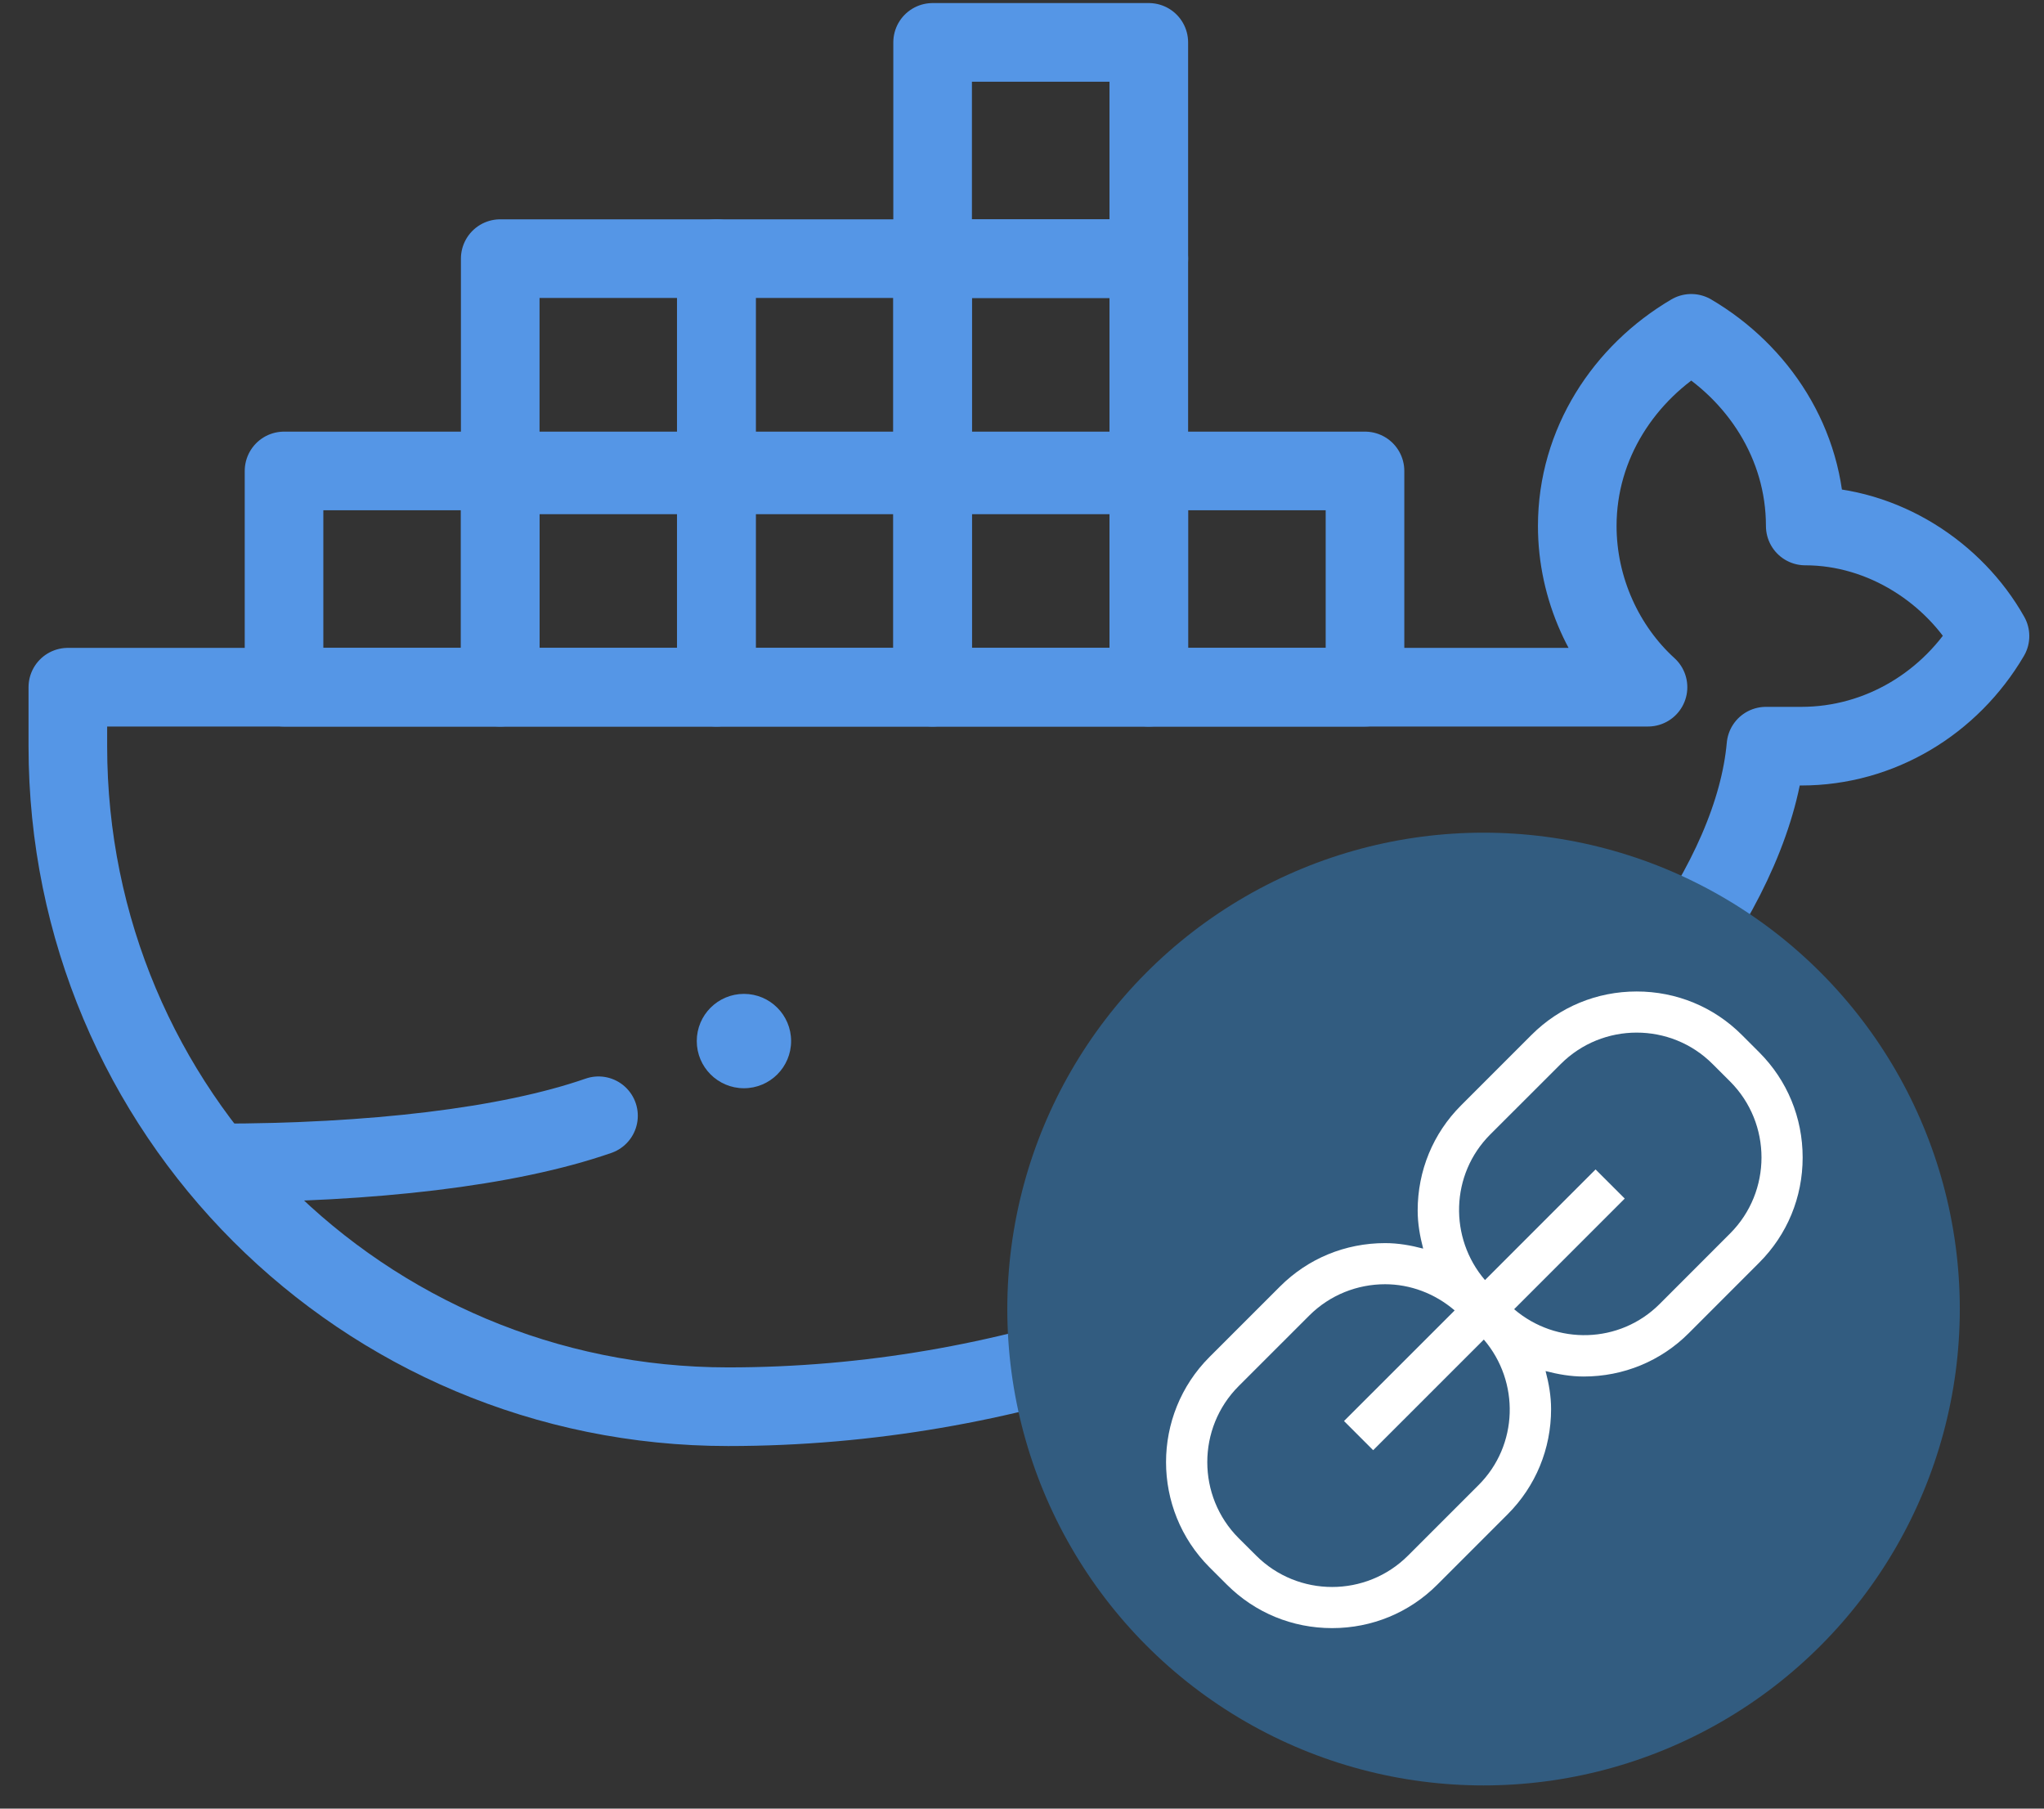 <?xml version="1.0" encoding="UTF-8"?>
<svg width="52px" height="46px" viewBox="0 0 52 46" version="1.1" xmlns="http://www.w3.org/2000/svg" xmlns:xlink="http://www.w3.org/1999/xlink">
    <rect x="0" y="0" width="52" height="46" fill="#333333" stroke="none"/>
    <!-- Generator: Sketch 42 (36781) - http://www.bohemiancoding.com/sketch -->
    <title>Group 4</title>
    <desc>Created with Sketch.</desc>
    <defs></defs>
    <g id="Page-1" stroke="none" stroke-width="1" fill="none" fill-rule="evenodd">
        <g id="Group-4" transform="translate(1.126, -0.762)">
            <g id="Group-31" transform="translate(0, 0.458)">
                <g id="Group" transform="translate(0, 0.982)">
                    <g transform="translate(0, 7)" id="Shape" stroke="#5596E6" stroke-width="2" stroke-linecap="round" stroke-linejoin="round">
                        <path d="M44.8,5.7 C46.8,5.7 48.6,6.9 49.5,8.5 C48.5,10.2 46.7,11.3 44.7,11.3 L43.8,11.3 C43.2,18 31.8,28.1 17.4,28.1 C8.1,28.1 0.6,20.6 0.6,11.3 L0.6,9.8 L40.8,9.8 C39.7,8.8 39,7.3 39,5.7 C39,3.6 40.2,1.8 41.9,0.8 C43.6,1.8 44.8,3.6 44.8,5.7 L44.8,5.7"></path>
                    </g>
                    <circle id="XMLID_4128_" fill="#5596E6" fill-rule="nonzero" cx="17.8" cy="25.8" r="1.2"></circle>
                    <path d="M4.4,28.9 C8.3,28.9 11.8,28.5 14.1,27.7" id="Shape" stroke="#5596E6" stroke-width="2" stroke-linecap="round" stroke-linejoin="round"></path>
                    <rect id="Rectangle-path" stroke="#5596E6" stroke-width="2" stroke-linecap="round" stroke-linejoin="round" x="6.1" y="11.3" width="5.5" height="5.5"></rect>
                    <rect id="Rectangle-path" stroke="#5596E6" stroke-width="2" stroke-linecap="round" stroke-linejoin="round" x="11.6" y="11.3" width="5.5" height="5.5"></rect>
                    <rect id="Rectangle-path" stroke="#5596E6" stroke-width="2" stroke-linecap="round" stroke-linejoin="round" x="17.1" y="11.3" width="5.5" height="5.5"></rect>
                    <rect id="Rectangle-path" stroke="#5596E6" stroke-width="2" stroke-linecap="round" stroke-linejoin="round" x="22.6" y="11.3" width="5.5" height="5.5"></rect>
                    <rect id="Rectangle-path" stroke="#5596E6" stroke-width="2" stroke-linecap="round" stroke-linejoin="round" x="11.6" y="5.9" width="5.5" height="5.5"></rect>
                    <rect id="Rectangle-path" stroke="#5596E6" stroke-width="2" stroke-linecap="round" stroke-linejoin="round" x="17.1" y="5.9" width="5.5" height="5.5"></rect>
                    <rect id="Rectangle-path" stroke="#5596E6" stroke-width="2" stroke-linecap="round" stroke-linejoin="round" x="22.6" y="5.9" width="5.5" height="5.5"></rect>
                    <rect id="Rectangle-path" stroke="#5596E6" stroke-width="2" stroke-linecap="round" stroke-linejoin="round" x="22.6" y="0.4" width="5.5" height="5.5"></rect>
                    <rect id="Rectangle-path" stroke="#5596E6" stroke-width="2" stroke-linecap="round" stroke-linejoin="round" x="28.1" y="11.3" width="5.5" height="5.5"></rect>
                </g>
                <g id="Group-33-Copy-10" transform="translate(24.5, 21.482)">
                    <ellipse id="Oval-5" fill="#325C80" cx="12.116" cy="12.116" rx="12.116" ry="12.116"></ellipse>
                    <g id="Page-1-Copy" transform="translate(3.462, 3.462)" fill="#FFFFFF">
                        <path d="M14.927,6.731 L13.134,8.525 C12.118,9.541 10.504,9.576 9.432,8.658 L12.246,5.844 L11.504,5.103 L8.69,7.917 C7.773,6.845 7.809,5.231 8.823,4.215 L10.618,2.422 C11.151,1.889 11.85,1.623 12.549,1.623 C13.25,1.623 13.949,1.889 14.481,2.422 L14.927,2.867 C15.991,3.932 15.991,5.666 14.927,6.731 M8.527,13.131 L6.733,14.924 C5.669,15.989 3.934,15.989 2.869,14.924 L2.423,14.48 C1.36,13.415 1.36,11.68 2.423,10.615 L4.218,8.821 C4.75,8.289 5.45,8.023 6.149,8.023 C6.783,8.023 7.41,8.253 7.919,8.689 L5.104,11.502 L5.846,12.244 L8.661,9.43 C9.579,10.502 9.542,12.117 8.527,13.131 M15.668,2.125 L15.223,1.68 C14.511,0.969 13.562,0.577 12.55,0.577 C11.537,0.577 10.588,0.969 9.876,1.68 L8.082,3.474 C7.37,4.185 6.978,5.136 6.978,6.148 C6.978,6.482 7.036,6.803 7.118,7.117 C6.805,7.034 6.484,6.977 6.15,6.977 C5.137,6.977 4.188,7.368 3.476,8.08 L1.682,9.873 C0.208,11.348 0.208,13.747 1.682,15.222 L2.127,15.666 C2.839,16.377 3.789,16.769 4.801,16.769 C5.813,16.769 6.764,16.377 7.475,15.666 L9.268,13.873 C9.98,13.161 10.372,12.211 10.372,11.199 C10.372,10.865 10.315,10.544 10.232,10.231 C10.546,10.313 10.867,10.37 11.201,10.37 C12.213,10.37 13.164,9.979 13.875,9.267 L15.668,7.473 C16.38,6.761 16.772,5.812 16.772,4.799 C16.772,3.787 16.38,2.837 15.668,2.125" id="Fill-1"></path>
                    </g>
                </g>
            </g>
        </g>
    </g>
</svg>
